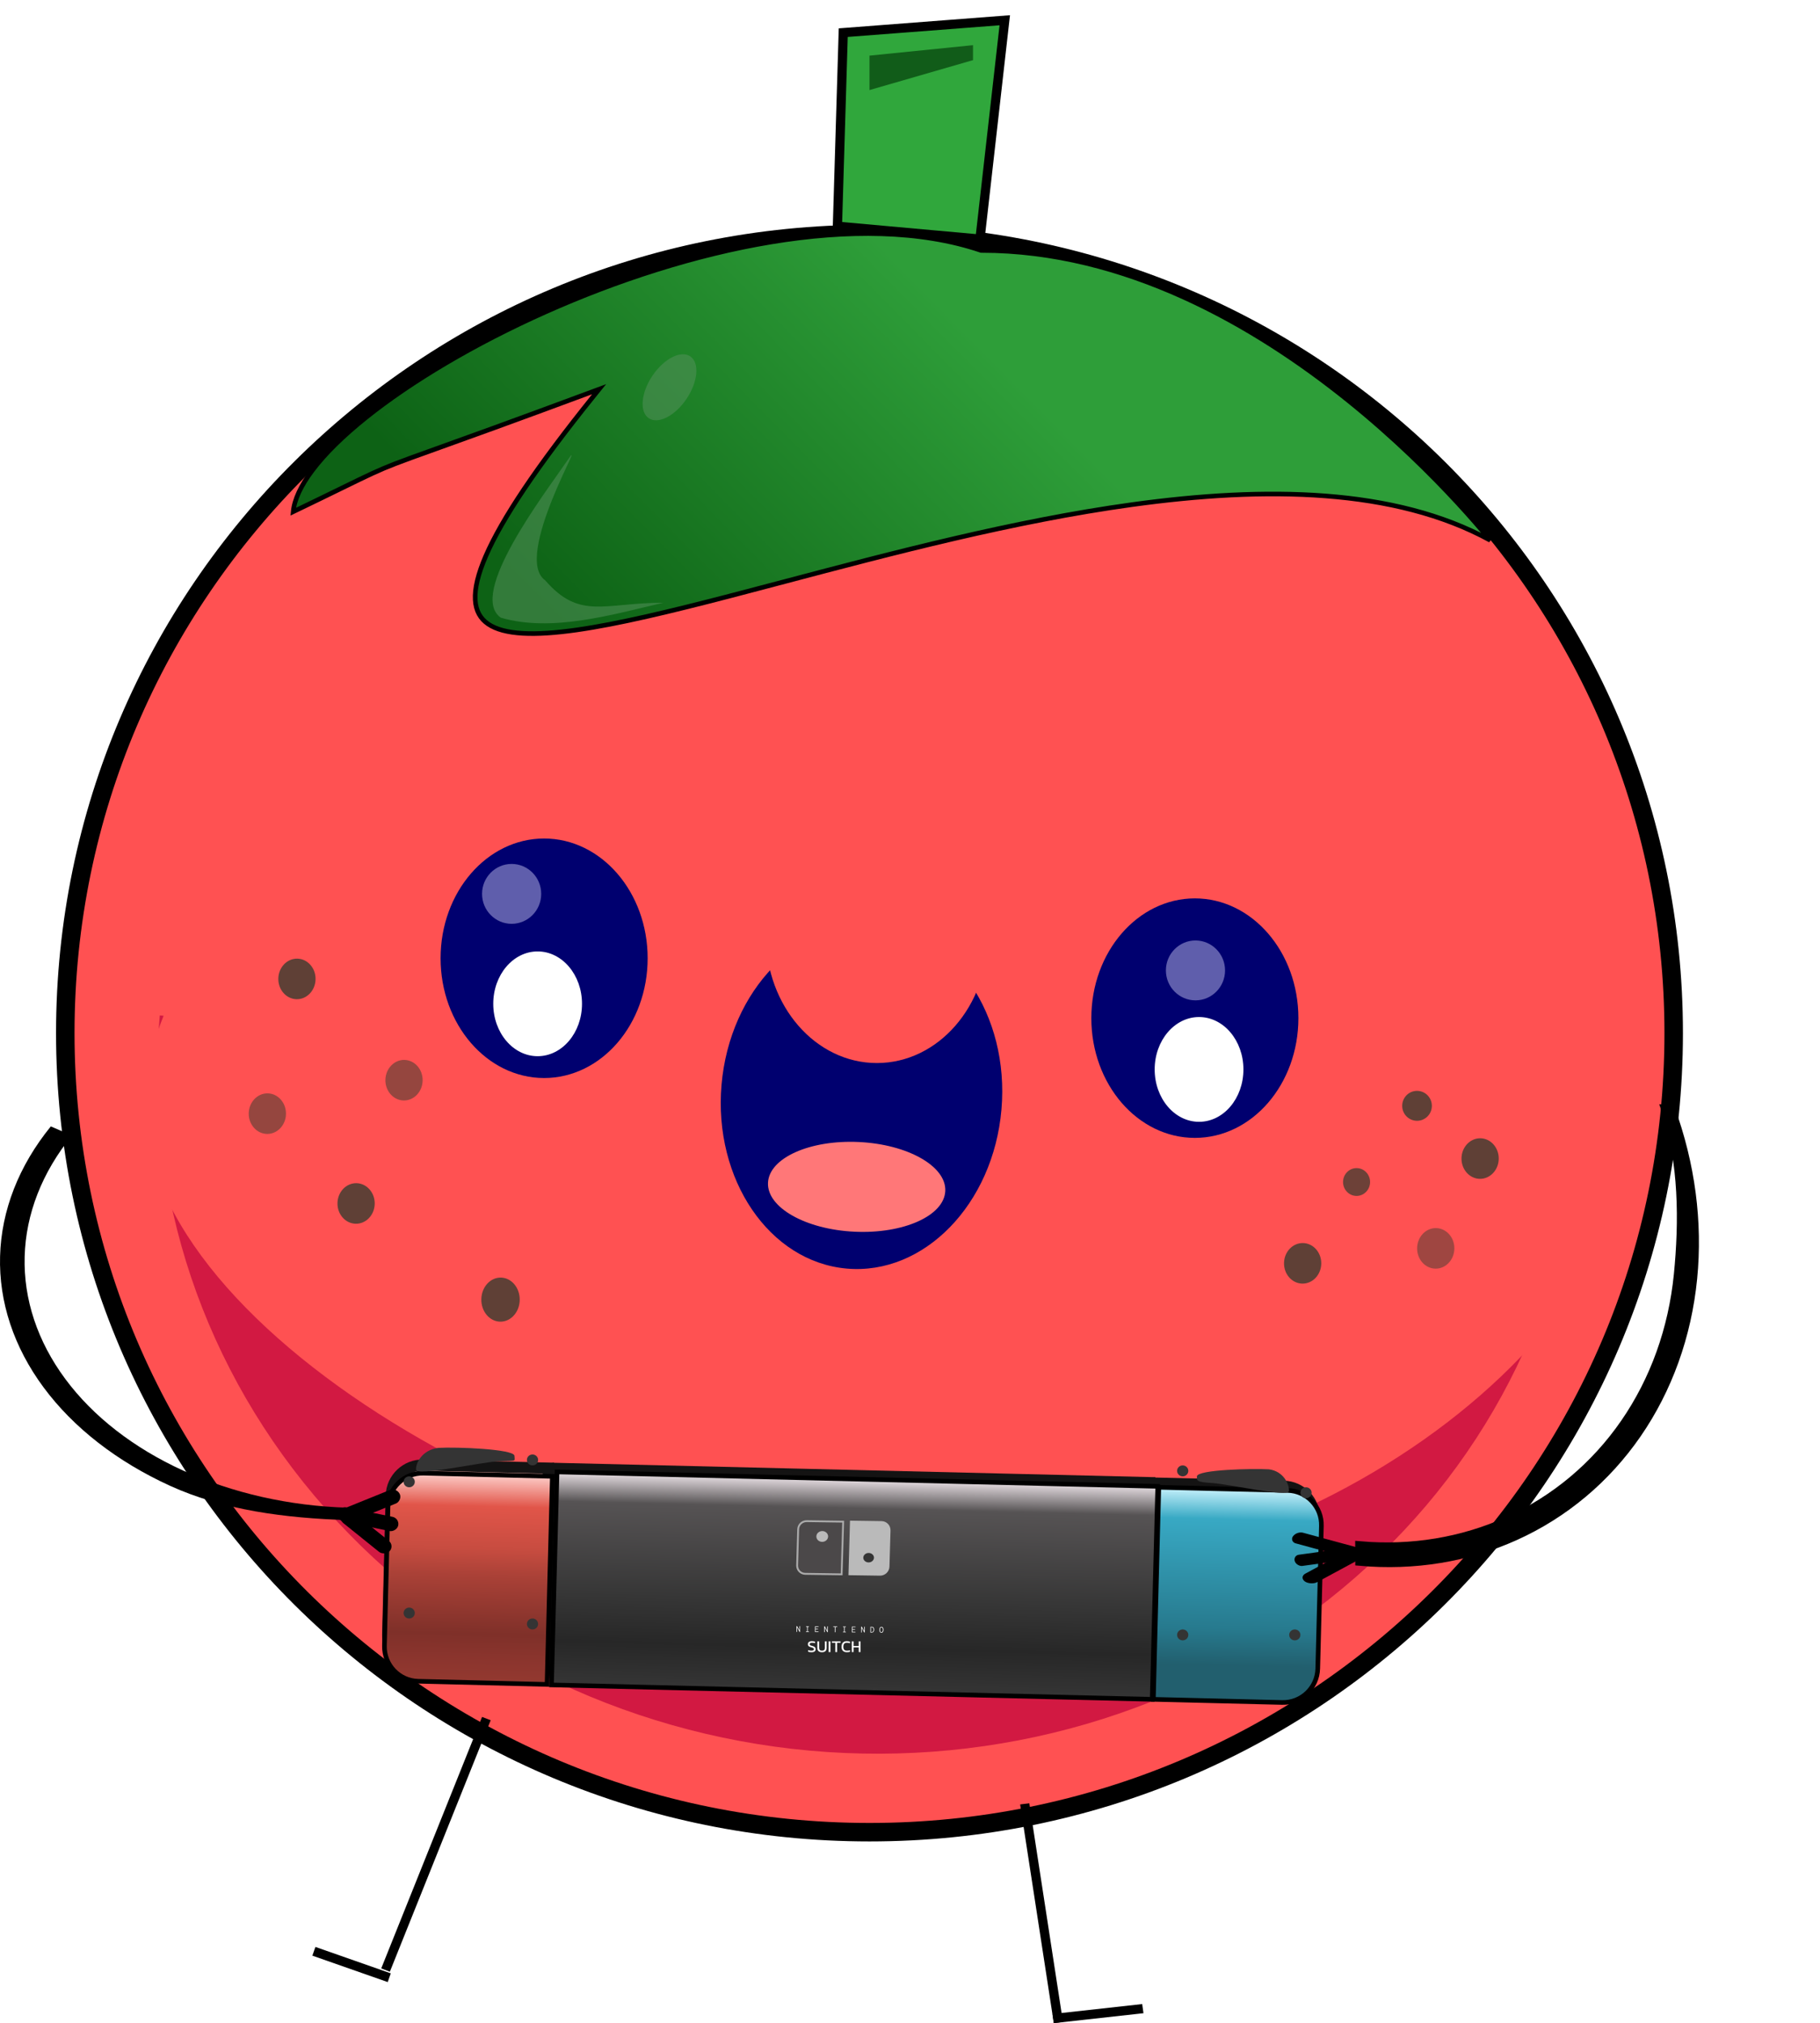 <svg width="197" height="219" viewBox="0 0 197 219" fill="none" xmlns="http://www.w3.org/2000/svg">
<path d="M181.163 111.831C181.163 159.598 142.196 198.331 94.115 198.331C46.034 198.331 7.067 159.598 7.067 111.831C7.067 64.065 46.034 25.332 94.115 25.332C142.196 25.332 181.163 64.065 181.163 111.831Z" fill="#FF5152" stroke="black" stroke-width="2"/>
<path d="M170.848 123.835C169.144 143.097 159.422 160.836 143.818 173.151C128.215 185.467 108.01 191.349 87.647 189.503C67.284 187.658 48.433 178.237 35.239 163.312C22.045 148.388 15.59 129.182 17.294 109.92L94.071 116.878L170.848 123.835Z" fill="#D21942"/>
<path d="M177.36 119.933C177.36 144.095 143.59 171.784 102.92 171.784C62.25 171.784 15.673 144.095 15.673 119.933C15.673 95.771 52.645 71.322 93.315 71.322C133.985 71.322 177.36 95.771 177.36 119.933Z" fill="#FF5152"/>
<ellipse cx="1.605" cy="1.62" rx="1.605" ry="1.62" transform="matrix(1 0.021 -0.02 1 151.809 118.05)" fill="#5F4036"/>
<ellipse cx="58.896" cy="103.73" rx="11.206" ry="12.963" fill="#00006F"/>
<ellipse cx="2.015" cy="2.195" rx="2.015" ry="2.195" transform="matrix(1 0.021 -0.02 1 30.17 103.729)" fill="#5F4036"/>
<ellipse cx="2.015" cy="2.195" rx="2.015" ry="2.195" transform="matrix(1 0.021 -0.02 1 26.968 118.313)" fill="#5F4036" fill-opacity="0.66"/>
<path d="M45.746 116.97C45.722 118.182 44.8 119.146 43.688 119.123C42.575 119.1 41.693 118.098 41.718 116.886C41.743 115.674 42.665 114.71 43.777 114.733C44.889 114.757 45.771 115.758 45.746 116.97Z" fill="#5F4036" fill-opacity="0.66"/>
<ellipse cx="2.015" cy="2.195" rx="2.015" ry="2.195" transform="matrix(1 0.021 -0.02 1 139.029 134.516)" fill="#5F4036"/>
<path d="M140.54 110.211C140.54 117.37 135.523 123.174 129.334 123.174C123.145 123.174 118.128 117.37 118.128 110.211C118.128 103.052 123.145 97.248 129.334 97.248C135.523 97.248 140.54 103.052 140.54 110.211Z" fill="#00006F"/>
<ellipse cx="15.21" cy="18.632" rx="15.21" ry="18.632" transform="matrix(0.996 0.088 -0.086 0.996 79.703 98.868)" fill="#00006F"/>
<path d="M102.319 128.921C102.198 131.603 97.803 133.577 92.504 133.331C87.205 133.085 83.007 130.712 83.129 128.03C83.251 125.348 87.645 123.373 92.944 123.619C98.243 123.865 102.441 126.239 102.319 128.921Z" fill="#FF7778"/>
<ellipse cx="58.194" cy="108.66" rx="4.803" ry="5.671" fill="white"/>
<ellipse cx="129.787" cy="115.763" rx="4.803" ry="5.671" fill="white"/>
<ellipse cx="55.38" cy="96.76" rx="3.202" ry="3.241" fill="#5F5EAC"/>
<ellipse cx="129.4" cy="105.046" rx="3.202" ry="3.241" fill="#5F5EAC"/>
<path d="M90.643 24.49L91.274 3.534L108.758 2.192L106.074 25.882L90.643 24.49Z" fill="#30A73C" stroke="black"/>
<path d="M37.015 52.829C35.709 53.468 34.03 54.289 31.737 55.392C31.86 54.079 32.566 52.57 33.797 50.93C35.154 49.122 37.13 47.183 39.593 45.208C44.519 41.258 51.37 37.186 59.05 33.761C66.731 30.336 75.231 27.561 83.454 26.198C91.68 24.834 99.61 24.887 106.16 27.097L106.199 27.11H106.24C121.825 27.11 135.789 35.192 145.874 43.301C150.914 47.353 154.977 51.406 157.78 54.446C159.181 55.965 160.267 57.231 161.002 58.117C161.11 58.246 161.21 58.367 161.302 58.48C150.986 52.831 137.009 52.623 122.522 54.627C109.732 56.395 96.498 59.896 84.961 62.947C82.93 63.484 80.952 64.007 79.039 64.505C72.64 66.168 66.965 67.541 62.436 68.187C60.172 68.51 58.204 68.65 56.58 68.557C54.952 68.463 53.697 68.136 52.838 67.548C51.993 66.971 51.508 66.127 51.44 64.934C51.371 63.725 51.729 62.155 52.599 60.154C54.339 56.156 58.081 50.534 64.278 42.84L64.848 42.132L63.996 42.448C55.321 45.67 50.327 47.462 47.146 48.603C45.103 49.336 43.808 49.8 42.766 50.203C40.956 50.903 39.893 51.422 37.015 52.829Z" fill="url(#paint0_linear_479_40)" stroke="black" stroke-width="0.5"/>
<path d="M71.816 65.243C66.342 66.501 59.81 68.484 54.207 66.864C50.599 64.336 58.916 53.497 61.41 49.85C63.905 46.203 55.402 60.285 59.009 62.813C62.755 67.149 65.413 65.243 71.816 65.243Z" fill="#539059" fill-opacity="0.55"/>
<path d="M74.3 43.193C73.051 45.037 71.219 45.963 70.207 45.261C69.195 44.559 69.387 42.495 70.635 40.651C71.884 38.807 73.716 37.881 74.728 38.583C75.74 39.285 75.548 41.349 74.3 43.193Z" fill="#539059" fill-opacity="0.55"/>
<path d="M94.115 6.022L105.321 4.888V6.508L94.115 9.749V6.022Z" fill="#115C19"/>
<ellipse cx="94.915" cy="101.299" rx="12.007" ry="13.773" fill="#FF5152"/>
<ellipse cx="1.463" cy="1.506" rx="1.463" ry="1.506" transform="matrix(1 0.021 -0.02 1 145.404 126.414)" fill="#5F4036" fill-opacity="0.91"/>
<ellipse cx="2.015" cy="2.195" rx="2.015" ry="2.195" transform="matrix(1 0.021 -0.02 1 36.573 128.035)" fill="#5F4036"/>
<ellipse cx="2.078" cy="2.386" rx="2.078" ry="2.386" transform="matrix(1 0.022 -0.019 1 52.145 138.25)" fill="#5F4036"/>
<ellipse cx="2.015" cy="2.195" rx="2.015" ry="2.195" transform="matrix(1 0.021 -0.02 1 153.436 132.896)" fill="#5F4036" fill-opacity="0.6"/>
<ellipse cx="2.015" cy="2.195" rx="2.015" ry="2.195" transform="matrix(1 0.021 -0.02 1 158.239 123.174)" fill="#5F4036"/>
<line y1="-0.5" x2="29.336" y2="-0.5" transform="matrix(-0.372 0.928 -0.934 -0.357 52.178 185.854)" stroke="black"/>
<line y1="-0.5" x2="23.954" y2="-0.5" transform="matrix(0.152 0.988 -0.993 0.12 110.423 195.324)" stroke="black"/>
<path d="M42.134 214.083L33.976 211.223" stroke="black"/>
<line y1="-0.5" x2="9.766" y2="-0.5" transform="matrix(0.994 -0.11 0.14 0.99 114.064 219)" stroke="black"/>
<path d="M5.501 121.93C2.037 126.188 0.145 131.03 0.008 135.984C-0.129 140.937 1.496 145.832 4.722 150.188C7.948 154.545 12.665 158.214 18.412 160.837C24.159 163.459 30.849 164.341 37.617 164.546V163.205C31.309 163.015 25.177 161.63 19.821 159.185C14.465 156.741 10.068 153.322 7.061 149.261C4.055 145.201 2.541 140.64 2.668 136.023C2.796 131.406 4.56 126.893 7.788 122.925L5.501 121.93Z" fill="black"/>
<g filter="url(#filter0_d_479_40)">
<rect x="0.584" y="0.614" width="64.066" height="21.832" transform="matrix(1 0.024 -0.026 1 59.803 154.324)" fill="url(#paint1_linear_479_40)" stroke="#141313" stroke-width="1.2"/>
<path d="M45.831 154.589L59.357 154.919L58.798 176.744L45.272 176.414C43.395 176.368 41.912 174.809 41.96 172.932L42.345 157.905C42.393 156.028 43.954 154.543 45.831 154.589Z" fill="url(#paint2_linear_479_40)" stroke="#141313" stroke-width="1.2"/>
<path d="M125.433 156.548L138.959 156.878C140.836 156.924 142.319 158.483 142.271 160.36L141.886 175.387C141.838 177.264 140.277 178.748 138.4 178.702L124.873 178.372L125.433 156.548Z" fill="url(#paint3_linear_479_40)" stroke="#141313" stroke-width="1.2"/>
</g>
<g filter="url(#filter1_d_479_40)">
<rect x="0.244" y="0.256" width="65.022" height="23.056" transform="matrix(1 0.024 -0.026 1 60.056 155.07)" fill="url(#paint4_linear_479_40)" stroke="black" stroke-width="0.5"/>
<path d="M45.84 155.467L59.787 155.81L59.214 178.334L45.267 177.991C43.197 177.94 41.561 176.221 41.613 174.151L41.996 159.123C42.048 157.053 43.77 155.416 45.84 155.467Z" fill="url(#paint5_linear_479_40)" stroke="black" stroke-width="0.5"/>
<path d="M125.432 156.997L139.379 157.337C141.449 157.387 143.085 159.107 143.032 161.177L142.636 176.632C142.582 178.702 140.861 180.339 138.79 180.289L124.843 179.949L125.432 156.997Z" fill="url(#paint6_linear_479_40)" stroke="black" stroke-width="0.5"/>
<path d="M87.832 174.85C87.682 174.85 87.562 174.831 87.471 174.793L87.471 174.62C87.522 174.639 87.577 174.655 87.636 174.667C87.696 174.679 87.756 174.685 87.814 174.685C87.907 174.685 87.976 174.674 88.021 174.652C88.068 174.631 88.092 174.587 88.092 174.523C88.092 174.483 88.082 174.451 88.063 174.427C88.044 174.403 88.012 174.383 87.967 174.366C87.923 174.348 87.862 174.329 87.784 174.31C87.659 174.278 87.571 174.237 87.521 174.188C87.471 174.137 87.445 174.069 87.445 173.981C87.445 173.879 87.483 173.799 87.557 173.742C87.631 173.684 87.742 173.655 87.89 173.655C87.957 173.655 88.02 173.66 88.079 173.67C88.139 173.679 88.186 173.69 88.219 173.702L88.219 173.875C88.128 173.84 88.027 173.823 87.917 173.823C87.831 173.823 87.763 173.834 87.715 173.857C87.667 173.88 87.643 173.921 87.643 173.981C87.643 174.016 87.652 174.044 87.668 174.066C87.685 174.087 87.714 174.106 87.755 174.121C87.797 174.137 87.855 174.154 87.928 174.173C88.023 174.197 88.096 174.226 88.147 174.26C88.2 174.292 88.237 174.331 88.257 174.375C88.279 174.418 88.29 174.467 88.29 174.523C88.29 174.625 88.252 174.705 88.176 174.764C88.101 174.821 87.986 174.85 87.832 174.85ZM88.975 174.85C88.815 174.85 88.691 174.812 88.602 174.735C88.515 174.658 88.471 174.547 88.471 174.402L88.471 173.673L88.667 173.673L88.667 174.395C88.667 174.492 88.694 174.565 88.746 174.613C88.8 174.661 88.876 174.685 88.975 174.685C89.072 174.685 89.147 174.661 89.2 174.613C89.254 174.565 89.281 174.492 89.281 174.395L89.281 173.673L89.475 173.673L89.475 174.402C89.475 174.547 89.432 174.658 89.344 174.735C89.256 174.812 89.133 174.85 88.975 174.85ZM89.693 174.832L89.693 173.673L89.889 173.673L89.889 174.832L89.693 174.832ZM90.417 174.832L90.417 173.826L90.046 173.826L90.046 173.673L90.982 173.673L90.982 173.826L90.613 173.826L90.613 174.832L90.417 174.832ZM91.666 174.85C91.475 174.85 91.33 174.798 91.232 174.694C91.135 174.589 91.086 174.448 91.086 174.271C91.086 174.143 91.106 174.034 91.147 173.943C91.189 173.851 91.253 173.78 91.338 173.731C91.423 173.68 91.532 173.655 91.664 173.655C91.731 173.655 91.792 173.661 91.848 173.671C91.904 173.681 91.956 173.694 92.004 173.711L92.004 173.882C91.956 173.863 91.905 173.848 91.849 173.839C91.795 173.828 91.738 173.823 91.678 173.823C91.534 173.823 91.432 173.861 91.372 173.938C91.314 174.015 91.284 174.125 91.284 174.271C91.284 174.406 91.317 174.509 91.381 174.58C91.446 174.65 91.546 174.685 91.682 174.685C91.737 174.685 91.792 174.68 91.848 174.672C91.904 174.662 91.957 174.648 92.006 174.629L92.006 174.802C91.958 174.817 91.906 174.829 91.849 174.838C91.794 174.846 91.733 174.85 91.666 174.85ZM92.196 174.832L92.196 173.673L92.392 173.673L92.392 174.177L92.951 174.177L92.951 173.673L93.147 173.673L93.147 174.832L92.951 174.832L92.951 174.328L92.392 174.328L92.392 174.832L92.196 174.832Z" fill="white"/>
<path d="M86.212 172.026L86.28 172.027L86.538 172.491L86.542 172.029L86.618 172.03L86.618 172.037C86.614 172.04 86.611 172.045 86.61 172.049C86.609 172.054 86.609 172.062 86.608 172.073L86.603 172.652L86.548 172.652L86.278 172.16L86.273 172.65L86.206 172.649L86.212 172.026ZM87.237 172.658L87.238 172.599L87.361 172.6L87.365 172.095L87.249 172.094L87.25 172.035L87.559 172.038L87.558 172.097L87.435 172.096L87.431 172.601L87.56 172.603L87.559 172.661L87.237 172.658ZM88.215 172.666L88.221 172.042L88.603 172.046L88.602 172.108L88.286 172.105L88.284 172.31L88.546 172.312L88.545 172.376L88.284 172.374L88.282 172.605L88.595 172.607L88.594 172.669L88.215 172.666ZM89.212 172.052L89.28 172.052L89.538 172.517L89.542 172.055L89.618 172.055L89.618 172.062C89.614 172.066 89.611 172.071 89.61 172.075C89.609 172.08 89.609 172.088 89.609 172.099L89.603 172.678L89.548 172.678L89.278 172.185L89.273 172.675L89.206 172.675L89.212 172.052ZM90.364 172.685L90.369 172.124L90.192 172.122L90.193 172.059L90.625 172.063L90.624 172.126L90.44 172.124L90.435 172.685L90.364 172.685ZM91.237 172.692L91.238 172.633L91.361 172.634L91.365 172.129L91.249 172.128L91.25 172.069L91.559 172.072L91.558 172.131L91.435 172.13L91.431 172.636L91.56 172.637L91.559 172.695L91.237 172.692ZM92.215 172.701L92.221 172.077L92.603 172.08L92.603 172.142L92.287 172.139L92.285 172.344L92.546 172.346L92.545 172.41L92.284 172.408L92.282 172.639L92.595 172.642L92.594 172.704L92.215 172.701ZM93.212 172.086L93.28 172.087L93.538 172.551L93.542 172.089L93.618 172.09L93.618 172.097C93.614 172.101 93.611 172.105 93.61 172.11C93.609 172.114 93.609 172.122 93.609 172.134L93.603 172.713L93.548 172.712L93.278 172.22L93.273 172.71L93.206 172.709L93.212 172.086ZM94.21 172.719L94.216 172.095L94.361 172.096C94.414 172.097 94.456 172.104 94.485 172.119C94.515 172.134 94.54 172.155 94.56 172.183C94.6 172.238 94.62 172.315 94.619 172.413C94.616 172.477 94.605 172.531 94.586 172.578C94.567 172.624 94.538 172.659 94.499 172.684C94.46 172.709 94.408 172.72 94.343 172.72L94.21 172.719ZM94.277 172.664L94.341 172.665C94.412 172.665 94.465 172.645 94.499 172.602C94.532 172.559 94.549 172.497 94.549 172.417C94.549 172.335 94.534 172.272 94.505 172.225C94.476 172.179 94.427 172.156 94.357 172.155L94.281 172.154L94.277 172.664ZM95.406 172.739C95.335 172.738 95.28 172.71 95.242 172.655C95.204 172.599 95.185 172.52 95.186 172.418C95.187 172.319 95.207 172.242 95.246 172.186C95.286 172.129 95.341 172.1 95.412 172.101C95.484 172.102 95.538 172.131 95.576 172.189C95.615 172.246 95.633 172.323 95.632 172.422C95.631 172.524 95.611 172.602 95.572 172.657C95.533 172.712 95.478 172.74 95.406 172.739ZM95.407 172.678C95.454 172.678 95.492 172.656 95.519 172.612C95.546 172.568 95.559 172.504 95.56 172.421C95.561 172.343 95.548 172.28 95.522 172.233C95.496 172.186 95.459 172.163 95.412 172.162C95.364 172.162 95.327 172.185 95.3 172.231C95.273 172.278 95.259 172.34 95.258 172.419C95.257 172.501 95.27 172.565 95.297 172.61C95.323 172.655 95.36 172.678 95.407 172.678Z" fill="white"/>
</g>
<rect width="1.606" height="6.541" rx="0.803" transform="matrix(0.43 0.903 -0.927 0.375 42.922 160.995)" fill="black"/>
<rect width="1.569" height="6.683" rx="0.785" transform="matrix(-0.198 0.98 -0.98 -0.201 43.261 164.352)" fill="black"/>
<rect width="1.591" height="6.575" rx="0.796" transform="matrix(-0.666 0.746 -0.779 -0.627 42.715 167.302)" fill="black"/>
<rect width="1.405" height="7.401" rx="0.703" transform="matrix(-0.579 0.815 0.965 0.262 140.36 165.73)" fill="black"/>
<rect width="1.269" height="7.785" rx="0.635" transform="matrix(0.289 0.957 0.991 -0.136 139.962 168.382)" fill="black"/>
<rect width="1.562" height="6.855" rx="0.781" transform="matrix(0.8 0.6 0.88 -0.475 140.605 170.712)" fill="black"/>
<path d="M163.984 166.249C158.817 168.582 153.062 169.524 147.196 168.995L147.19 167.337C152.784 167.823 158.279 166.917 163.22 164.685C168.323 162.381 172.674 158.736 175.892 154.075C179.11 149.413 181.096 143.88 181.682 137.961C182.241 132.314 182.251 125.723 180.3 120.033L180.792 120.033C182.979 126.013 183.806 132.309 183.204 138.389C182.591 144.581 180.514 150.356 177.162 155.212C173.811 160.067 169.285 163.855 163.984 166.249Z" fill="black" stroke="black"/>
<path d="M87.321 164.66L91.264 164.716L91.1 170.42L87.157 170.364C86.66 170.357 86.269 169.949 86.283 169.452L86.395 165.547C86.41 165.05 86.824 164.653 87.321 164.66Z" fill="#4B4849" stroke="#ABABAB" stroke-width="0.2"/>
<path d="M92.006 164.609L95.419 164.658C95.971 164.665 96.406 165.119 96.39 165.671L96.278 169.576C96.262 170.128 95.801 170.57 95.249 170.562L91.837 170.513L92.006 164.609Z" fill="#BABABA"/>
<path d="M94.6 168.623C94.594 168.906 94.331 169.133 94.012 169.129C93.694 169.125 93.44 168.893 93.445 168.61C93.451 168.327 93.714 168.1 94.033 168.104C94.352 168.108 94.606 168.34 94.6 168.623Z" fill="#343434"/>
<path d="M89.636 166.327C89.629 166.65 89.339 166.908 88.988 166.904C88.636 166.9 88.357 166.635 88.364 166.312C88.37 165.989 88.66 165.73 89.011 165.734C89.363 165.739 89.642 166.004 89.636 166.327Z" fill="#BABABA"/>
<ellipse cx="57.639" cy="158.035" rx="0.607" ry="0.592" fill="#343434"/>
<ellipse cx="44.291" cy="160.403" rx="0.607" ry="0.592" fill="#343434"/>
<ellipse cx="44.291" cy="174.608" rx="0.607" ry="0.592" fill="#343434"/>
<ellipse cx="57.639" cy="175.792" rx="0.607" ry="0.592" fill="#343434"/>
<path d="M45.032 159.096C44.988 158.369 45.698 156.938 47.459 156.728C49.44 156.614 55.639 156.858 55.683 157.585C55.727 158.312 55.914 158.065 53.932 158.179C51.951 158.293 45.076 159.823 45.032 159.096Z" fill="#343434"/>
<path d="M139.522 161.403C139.566 160.676 138.933 159.25 137.344 159.05C135.556 158.947 129.6 159.084 129.557 159.811C129.557 160.243 129.419 160.433 131.208 160.536C132.997 160.639 139.478 162.13 139.522 161.403Z" fill="#343434"/>
<ellipse cx="0.607" cy="0.592" rx="0.607" ry="0.592" transform="matrix(-1 0 0 1 128.625 158.627)" fill="#343434"/>
<ellipse cx="0.607" cy="0.592" rx="0.607" ry="0.592" transform="matrix(-1 0 0 1 141.973 160.995)" fill="#343434"/>
<ellipse cx="0.607" cy="0.592" rx="0.607" ry="0.592" transform="matrix(-1 0 0 1 140.759 176.384)" fill="#343434"/>
<ellipse cx="0.607" cy="0.592" rx="0.607" ry="0.592" transform="matrix(-1 0 0 1 128.625 176.384)" fill="#343434"/>
<defs>
<filter id="filter0_d_479_40" x="37.359" y="153.988" width="109.513" height="33.315" filterUnits="userSpaceOnUse" color-interpolation-filters="sRGB">
<feFlood flood-opacity="0" result="BackgroundImageFix"/>
<feColorMatrix in="SourceAlpha" type="matrix" values="0 0 0 0 0 0 0 0 0 0 0 0 0 0 0 0 0 0 127 0" result="hardAlpha"/>
<feOffset dy="4"/>
<feGaussianBlur stdDeviation="2"/>
<feComposite in2="hardAlpha" operator="out"/>
<feColorMatrix type="matrix" values="0 0 0 0 0 0 0 0 0 0 0 0 0 0 0 0 0 0 0.25 0"/>
<feBlend mode="normal" in2="BackgroundImageFix" result="effect1_dropShadow_479_40"/>
<feBlend mode="normal" in="SourceGraphic" in2="effect1_dropShadow_479_40" result="shape"/>
</filter>
<filter id="filter1_d_479_40" x="37.362" y="155.076" width="109.921" height="33.464" filterUnits="userSpaceOnUse" color-interpolation-filters="sRGB">
<feFlood flood-opacity="0" result="BackgroundImageFix"/>
<feColorMatrix in="SourceAlpha" type="matrix" values="0 0 0 0 0 0 0 0 0 0 0 0 0 0 0 0 0 0 127 0" result="hardAlpha"/>
<feOffset dy="4"/>
<feGaussianBlur stdDeviation="2"/>
<feComposite in2="hardAlpha" operator="out"/>
<feColorMatrix type="matrix" values="0 0 0 0 0 0 0 0 0 0 0 0 0 0 0 0 0 0 0.25 0"/>
<feBlend mode="normal" in2="BackgroundImageFix" result="effect1_dropShadow_479_40"/>
<feBlend mode="normal" in="SourceGraphic" in2="effect1_dropShadow_479_40" result="shape"/>
</filter>
<linearGradient id="paint0_linear_479_40" x1="57.295" y1="64.031" x2="95.371" y2="26.413" gradientUnits="userSpaceOnUse">
<stop stop-color="#0D6215"/>
<stop offset="1" stop-color="#2E9E39"/>
</linearGradient>
<linearGradient id="paint1_linear_479_40" x1="32.633" y1="0" x2="32.633" y2="23.032" gradientUnits="userSpaceOnUse">
<stop stop-color="#F2E9EE"/>
<stop offset="0.145" stop-color="#565354"/>
<stop offset="1" stop-color="#3C3A3B"/>
</linearGradient>
<linearGradient id="paint2_linear_479_40" x1="50.91" y1="154.113" x2="50.349" y2="177.138" gradientUnits="userSpaceOnUse">
<stop stop-color="#FFD6D2"/>
<stop offset="0.175" stop-color="#E15549"/>
<stop offset="0.425" stop-color="#D35044"/>
<stop offset="0.636" stop-color="#C74C40"/>
<stop offset="0.745" stop-color="#AA4137"/>
<stop offset="0.826" stop-color="#943830"/>
<stop offset="1" stop-color="#812B24"/>
<stop offset="1" stop-color="#8A3129"/>
</linearGradient>
<linearGradient id="paint3_linear_479_40" x1="133.911" y1="156.155" x2="133.349" y2="179.179" gradientUnits="userSpaceOnUse">
<stop stop-color="#D1F6FF"/>
<stop offset="0.15" stop-color="#38A9C4"/>
<stop offset="1" stop-color="#2A7D91"/>
</linearGradient>
<linearGradient id="paint4_linear_479_40" x1="32.761" y1="0" x2="32.761" y2="23.556" gradientUnits="userSpaceOnUse">
<stop stop-color="#F2E9EE"/>
<stop offset="0.072" stop-color="#A49EA1"/>
<stop offset="0.145" stop-color="#565354"/>
<stop offset="0.573" stop-color="#363636"/>
<stop offset="0.786" stop-color="#272727"/>
<stop offset="1" stop-color="#363636"/>
</linearGradient>
<linearGradient id="paint5_linear_479_40" x1="50.945" y1="155.342" x2="50.379" y2="178.367" gradientUnits="userSpaceOnUse">
<stop stop-color="#FFD6D2"/>
<stop offset="0.16" stop-color="#E15549"/>
<stop offset="0.27" stop-color="#D35044"/>
<stop offset="0.36" stop-color="#C74C40"/>
<stop offset="0.485" stop-color="#AA4137"/>
<stop offset="0.76" stop-color="#7F3029"/>
<stop offset="0.865" stop-color="#8A342D"/>
<stop offset="0.99" stop-color="#943930"/>
</linearGradient>
<linearGradient id="paint6_linear_479_40" x1="134.286" y1="156.963" x2="133.714" y2="180.415" gradientUnits="userSpaceOnUse">
<stop stop-color="#D1F6FF"/>
<stop offset="0.075" stop-color="#85D0E2"/>
<stop offset="0.15" stop-color="#38A9C4"/>
<stop offset="0.656" stop-color="#277A8E"/>
<stop offset="0.825" stop-color="#225F6E"/>
</linearGradient>
</defs>
</svg>
